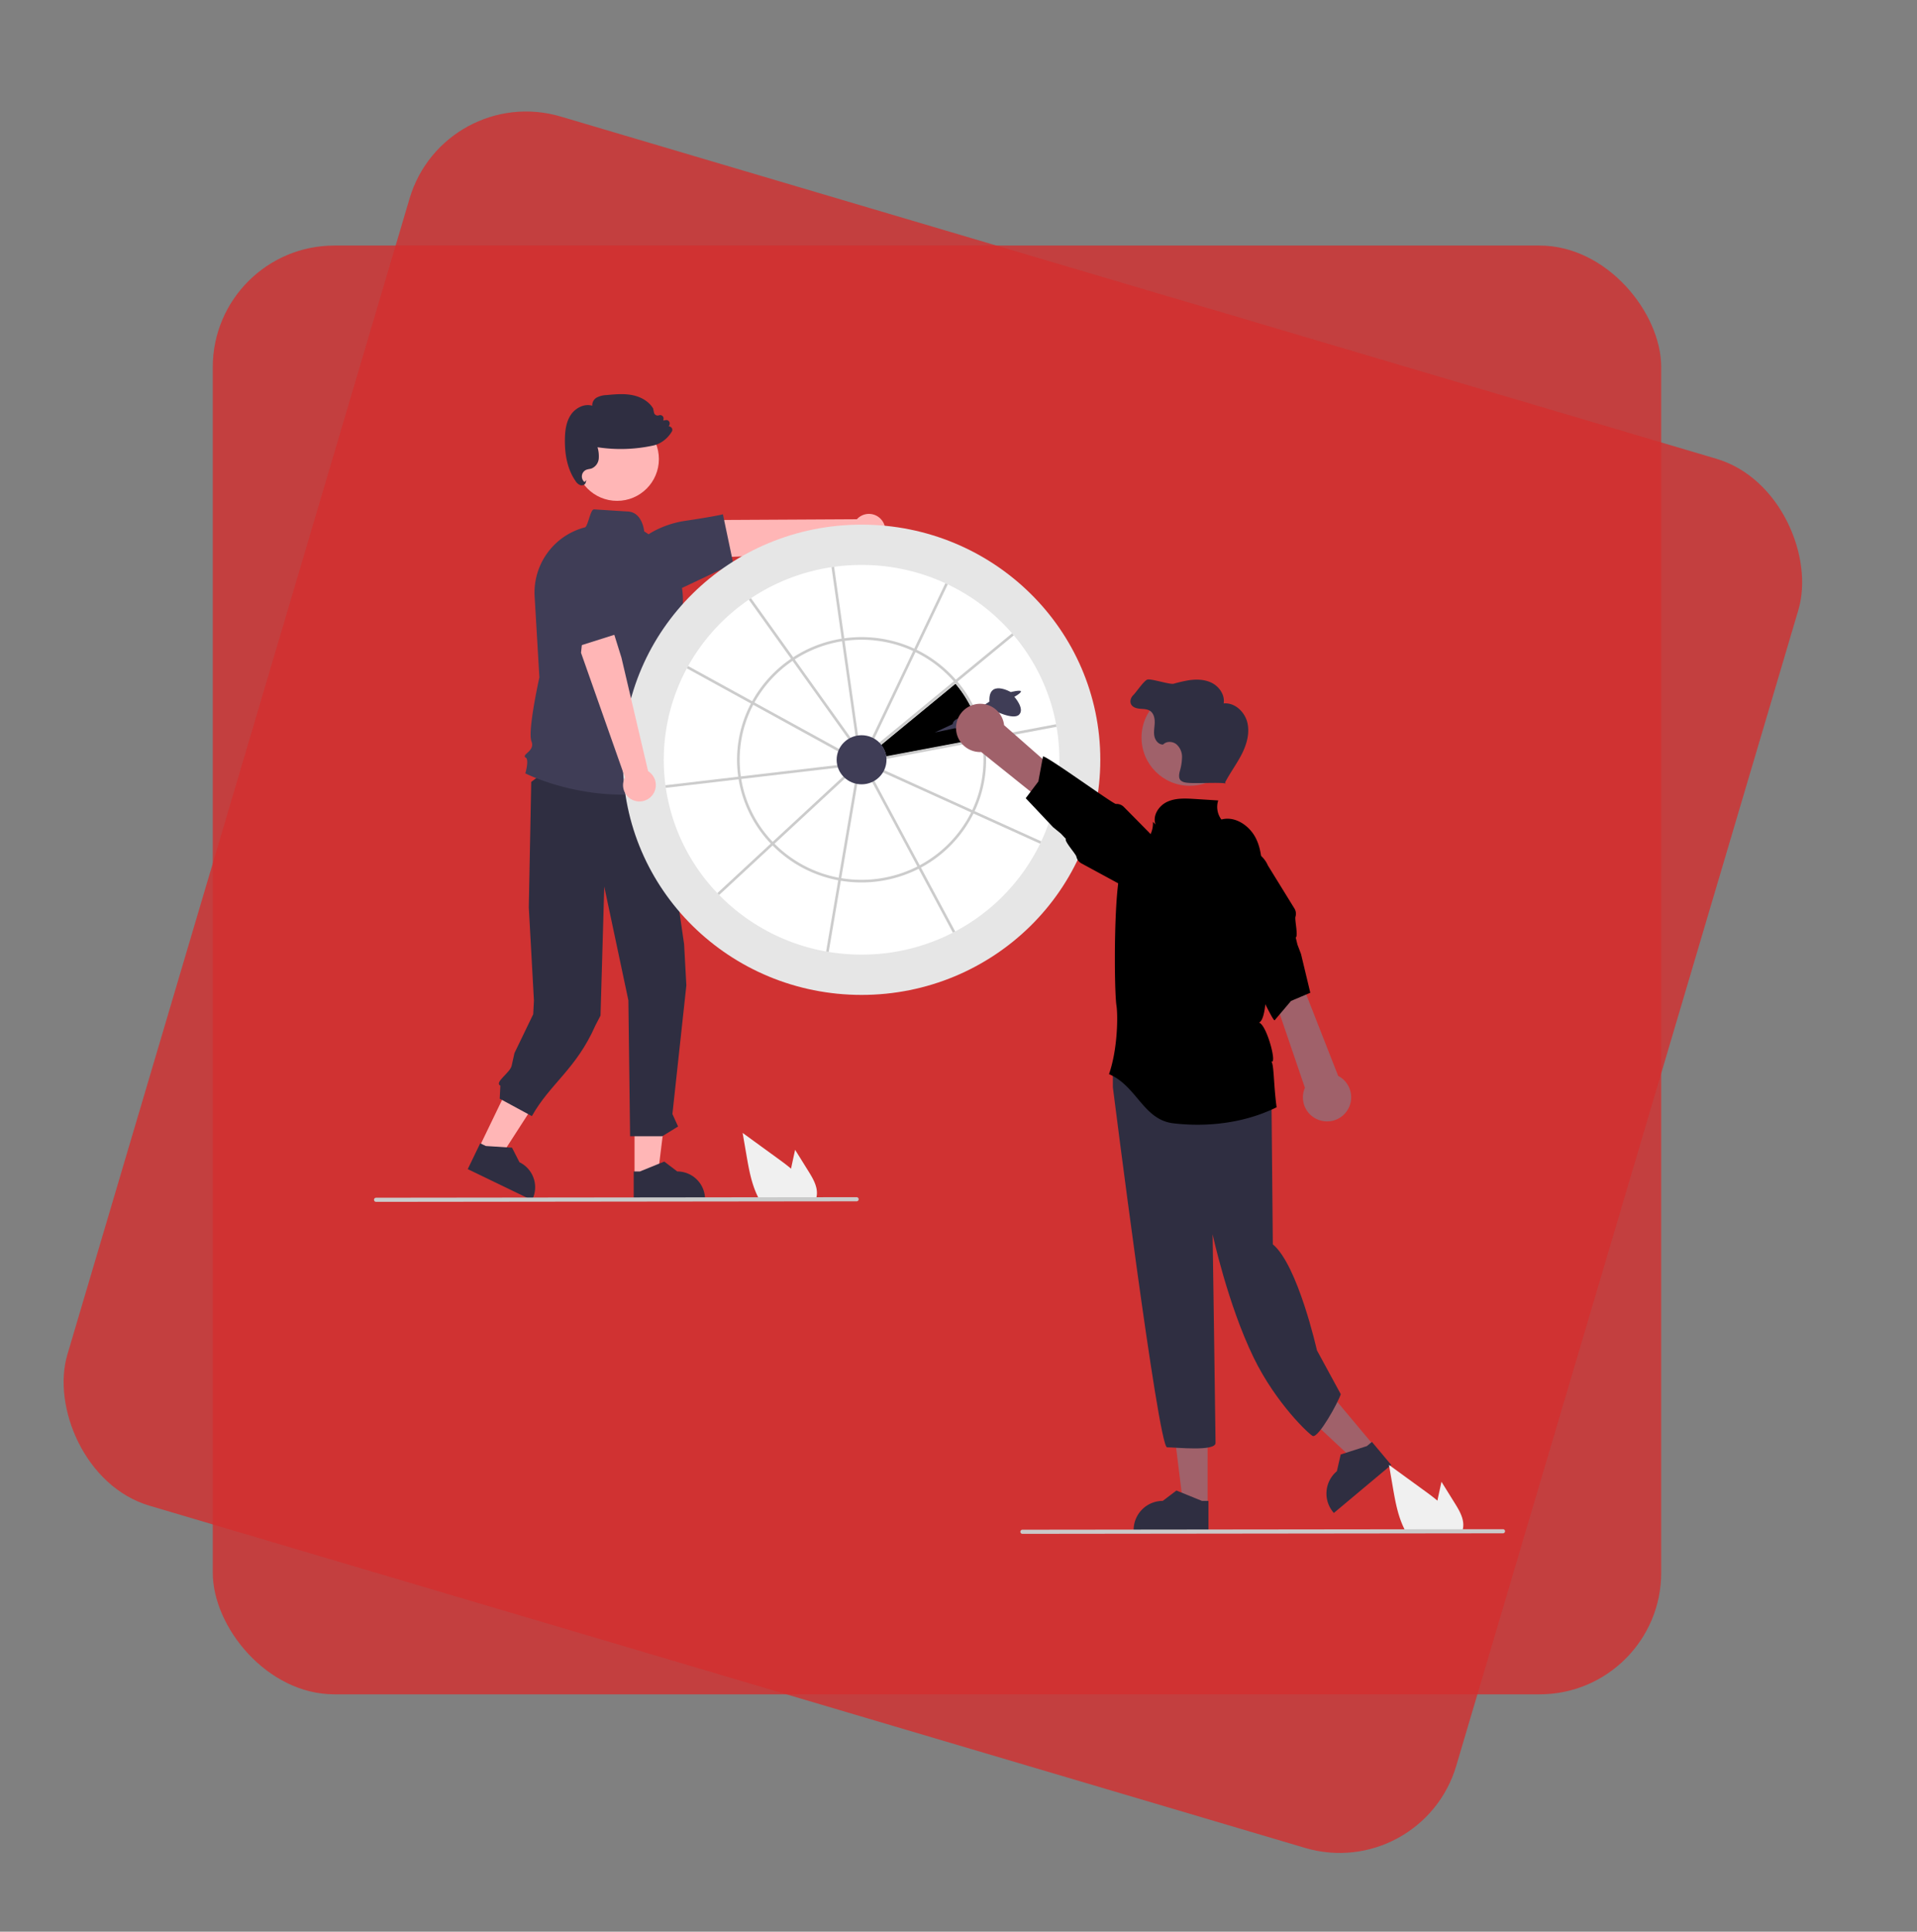<?xml version="1.0" encoding="UTF-8" standalone="no"?>
<svg
   data-name="Layer 1"
   width="649.053"
   height="653.881"
   viewBox="0 0 649.053 653.881"
   version="1.1"
   id="svg222"
   sodipodi:docname="undraw_target_re_fi8j.svg"
   xml:space="preserve"
   inkscape:version="1.2 (dc2aeda, 2022-05-15)"
   inkscape:export-filename="undraw_target_re_fi8j.png"
   inkscape:export-xdpi="96"
   inkscape:export-ydpi="96"
   xmlns:inkscape="http://www.inkscape.org/namespaces/inkscape"
   xmlns:sodipodi="http://sodipodi.sourceforge.net/DTD/sodipodi-0.dtd"
   xmlns="http://www.w3.org/2000/svg"
   xmlns:svg="http://www.w3.org/2000/svg"><rect x="0" y="0" width="649.053" height="653.881" fill="#808080" stroke="none"/><defs
     id="defs226" /><sodipodi:namedview
     id="namedview224"
     pagecolor="#ffffff"
     bordercolor="#000000"
     borderopacity="0.25"
     inkscape:showpageshadow="2"
     inkscape:pageopacity="0.0"
     inkscape:pagecheckerboard="0"
     inkscape:deskcolor="#d1d1d1"
     showgrid="false"
     inkscape:zoom="0.43746437"
     inkscape:cx="429.74929"
     inkscape:cy="448.03649"
     inkscape:window-width="1440"
     inkscape:window-height="900"
     inkscape:window-x="0"
     inkscape:window-y="0"
     inkscape:window-maximized="0"
     inkscape:current-layer="svg222" /><rect
     style="fill:#d32f2f;stroke-width:3.78;stroke-opacity:0.94;paint-order:fill markers stroke;fill-opacity:0.8"
     id="rect602"
     width="490.411"
     height="490.411"
     x="72.038"
     y="83.121"
     ry="41.17" /><rect
     style="fill:#d32f2f;fill-opacity:0.8;stroke-width:3.78;stroke-opacity:0.94;paint-order:fill markers stroke"
     id="rect602-4"
     width="490.411"
     height="490.411"
     x="152.041"
     y="-16.065"
     ry="41.17"
     transform="rotate(16.492)"
     inkscape:transform-center-x="-74.808468"
     inkscape:transform-center-y="-36.018892" /><g
     id="g3917"
     transform="matrix(0.59,0,0,0.59,126.61,133.423)"><polygon
       points="82.612,386.071 60.29,432.317 72.279,438.104 100.308,394.612 "
       fill="#ffb6b6"
       id="polygon3776" /><path
       d="m 328.839,567.615 36.869,17.797 0.225,-0.466 a 15.936,15.936 0 0 0 -7.423,-21.278 l -8.9e-4,-4.3e-4 -4.268,-8.36 -15.032,-0.956 -3.218,-1.554 z"
       transform="translate(-275.01,-122.995)"
       fill="#2f2e41"
       id="path3778" /><polygon
       points="149.533,397.177 149.536,448.529 162.848,448.528 169.182,397.176 "
       fill="#ffb6b6"
       id="polygon3780" /><path
       d="m 424.076,585.412 40.94,-0.002 v -0.518 a 15.936,15.936 0 0 0 -15.935,-15.935 h -10e-4 l -7.478,-5.673 -13.953,5.674 -3.574,1.3e-4 z"
       transform="translate(-275.01,-122.995)"
       fill="#2f2e41"
       id="path3782" /><path
       d="m 437.74,333.362 15.256,105.204 1.296,23.647 -8.001,73.791 3.248,7.15 -9.074,5.596 H 422.001 l -0.98,-77.948 -13.846,-65.282 -2.142,73.993 -2.964,5.718 c -11.041,25.051 -25.915,33.254 -36.43,51.979 l -18.465,-10.002 0.387,-7.459 c -3.709,-1.878 5.569,-7.367 6.461,-11.428 l 1.615,-7.271 10.771,-22.312 0.411,-7.857 -2.948,-53.441 1.387,-71.965 24.22,-18.521 z"
       transform="translate(-275.01,-122.995)"
       fill="#2f2e41"
       id="path3784" /><circle
       cx="139.528"
       cy="37.231"
       r="23.989"
       fill="#ffb6b6"
       id="circle3786" /><path
       d="m 417.838,352.777 c -31.625,7.5e-4 -55.348,-11.91 -55.673,-12.077 l -0.281,-0.144 0.086,-0.304 c 0.849,-2.973 1.653,-7.961 0.198,-8.689 a 0.997,0.997 0 0 1 -0.62,-0.732 c -0.083,-0.598 0.515,-1.144 1.343,-1.9 1.608,-1.468 3.81,-3.479 2.518,-6.708 -2.277,-5.692 4.125,-34.858 4.539,-36.728 L 367.215,239.004 A 38.674,38.674 0 0 1 395.813,199.48 l 0.061,-0.016 0.063,0.004 c 0.889,0.05 1.831,-2.97 2.545,-5.179 1.055,-3.266 1.751,-5.273 2.94,-5.188 9.199,0.593 15.329,0.981 19.413,1.235 7.745,0.481 9.102,9.901 9.268,11.405 a 46.338,46.338 0 0 1 21.005,50.14 l -3.86,16.598 -3.411,7.975 1.124,15.734 c 5.291,4.399 3.775,13.4 3.473,14.92 5.041,5.215 1.946,11.353 1.195,12.653 a 12.291,12.291 0 0 1 2.217,11.46 l 4.643,15.09 -0.35,0.122 A 115.902,115.902 0 0 1 417.838,352.777 Z"
       transform="translate(-275.01,-122.995)"
       fill="#3f3d56"
       id="path3788" /><path
       d="m 566.458,195.316 a 9.339,9.339 0 0 0 -14.31,-0.553 l -75.853,0.413 -21.551,10.412 -2.795,11.933 34.824,-1.456 66.47,-7.592 a 9.39,9.39 0 0 0 13.217,-13.157 z"
       transform="translate(-275.01,-122.995)"
       fill="#ffb6b6"
       id="path3790" /><path
       d="m 481.225,220.263 -29.526,13.967 -27.374,-11.459 -0.027,-0.221 a 20.397,20.397 0 0 1 10.352,-20.421 55.851,55.851 0 0 1 18.398,-6.37 c 18.107,-2.693 21.779,-3.728 21.814,-3.738 l 0.398,-0.115 z"
       transform="translate(-275.01,-122.995)"
       fill="#3f3d56"
       id="path3792" /><path
       d="m 394.197,175.304 a 2.701,2.701 0 0 1 -0.871,-0.14 5.71,5.71 0 0 1 -2.633,-2.34 c -4.252,-6.115 -6.305,-14.268 -6.101,-24.233 0.086,-4.216 0.563,-9.606 3.515,-13.902 2.483,-3.613 7.505,-6.48 12.185,-5.041 a 5.059,5.059 0 0 1 2.524,-4.671 13.258,13.258 0 0 1 5.789,-1.462 c 4.754,-0.446 9.668,-0.906 14.481,0.006 5.397,1.024 9.81,3.805 12.107,7.632 l 0.047,0.12 0.467,2.268 a 2.153,2.153 0 0 0 2.867,1.582 1.954,1.954 0 0 1 2.622,2.109 l -0.13,0.902 1.358,-0.254 a 1.955,1.955 0 0 1 2.192,2.598 l -0.384,1.037 a 2.056,2.056 0 0 1 1.495,0.658 1.89,1.89 0 0 1 0.256,2.227 17.706,17.706 0 0 1 -6.254,6.293 14.782,14.782 0 0 1 -4.571,1.798 87.786,87.786 0 0 1 -31.847,0.958 17.955,17.955 0 0 1 0.712,6.446 6.776,6.776 0 0 1 -4.067,5.715 9.82,9.82 0 0 1 -1.486,0.358 8.713,8.713 0 0 0 -1.419,0.345 4.152,4.152 0 0 0 -1.216,7.097 l 1.051,-1.095 -0.342,1.393 a 1.998,1.998 0 0 1 -1.019,1.269 2.8,2.8 0 0 1 -1.33,0.329 z"
       transform="translate(-275.01,-122.995)"
       fill="#2f2e41"
       id="path3794" /><ellipse
       cx="279.829"
       cy="209.768"
       rx="137"
       ry="134.908"
       fill="#e6e6e6"
       id="ellipse3796" /><path
       d="m 668.354,332.763 a 109.945,109.945 0 0 1 -10.403,46.806 c -0.211,0.452 -0.429,0.903 -0.647,1.355 A 113.024,113.024 0 0 1 608.563,431.26 c -0.444,0.233 -0.888,0.467 -1.332,0.693 a 114.39,114.39 0 0 1 -52.391,12.593 116.199,116.199 0 0 1 -18.864,-1.536 c -0.497,-0.083 -0.994,-0.166 -1.483,-0.256 A 113.817,113.817 0 0 1 473.121,410.341 c -0.346,-0.354 -0.693,-0.715 -1.046,-1.076 a 110.765,110.765 0 0 1 -29.583,-60.4 c -0.068,-0.497 -0.143,-0.994 -0.203,-1.49 a 110.602,110.602 0 0 1 12.292,-67.07 c 0.233,-0.444 0.482,-0.888 0.723,-1.325 a 112.917,112.917 0 0 1 34.837,-38.074 c 0.414,-0.286 0.828,-0.565 1.242,-0.843 a 113.942,113.942 0 0 1 46.204,-17.802 c 0.497,-0.068 0.994,-0.143 1.49,-0.211 a 115.812,115.812 0 0 1 15.763,-1.069 114.524,114.524 0 0 1 48.093,10.501 c 0.459,0.211 0.911,0.422 1.362,0.64 a 113.57,113.57 0 0 1 36.907,28.108 c 0.331,0.376 0.662,0.76 0.979,1.144 a 110.488,110.488 0 0 1 24.284,50.984 v 0.007 c 0.098,0.489 0.181,0.979 0.263,1.475 a 110.447,110.447 0 0 1 1.626,18.924 z"
       transform="translate(-275.01,-122.995)"
       fill="#ffffff"
       id="path3798" /><path
       d="m 566.047,324.266 a 13.896,13.896 0 0 1 2.936,6.719 l 54.693,-10.316 a 68.118,68.118 0 0 0 -14.942,-31.525 z"
       transform="translate(-275.01,-122.995)"
       fill="#000000"
       id="path3800" /><path
       d="m 625.394,321.63 c -0.068,-0.497 -0.158,-0.986 -0.248,-1.475 v -0.008 a 69.653,69.653 0 0 0 -15.251,-32.21 c -0.324,-0.384 -0.655,-0.768 -0.986,-1.137 A 71.765,71.765 0 0 0 586.432,269.638 h -0.007 c -0.452,-0.218 -0.896,-0.437 -1.355,-0.647 a 72.434,72.434 0 0 0 -40.167,-5.924 c -0.497,0.06 -0.994,0.135 -1.49,0.218 a 71.539,71.539 0 0 0 -27.799,10.674 c -0.422,0.271 -0.843,0.549 -1.257,0.836 a 71.193,71.193 0 0 0 -22.296,24.374 q -0.361,0.655 -0.723,1.332 a 69.34,69.34 0 0 0 -7.272,41.973 q 0.09,0.757 0.226,1.49 a 69.655,69.655 0 0 0 18.435,36.9 c 0.339,0.361 0.685,0.723 1.046,1.076 a 71.651,71.651 0 0 0 37.675,19.963 c 0.497,0.098 0.994,0.181 1.49,0.263 a 72.513,72.513 0 0 0 44.645,-6.85 c 0.444,-0.226 0.881,-0.459 1.325,-0.7 h 0.008 a 71.247,71.247 0 0 0 30.148,-31.021 q 0.339,-0.677 0.655,-1.355 a 69.256,69.256 0 0 0 5.676,-40.611 z m -7.046,39.986 q -0.316,0.689 -0.655,1.355 A 69.819,69.819 0 0 1 588.201,393.291 c -0.444,0.233 -0.888,0.467 -1.332,0.693 a 70.836,70.836 0 0 1 -43.674,6.692 c -0.497,-0.075 -1.001,-0.158 -1.49,-0.256 a 70.128,70.128 0 0 1 -36.824,-19.504 c -0.361,-0.354 -0.708,-0.715 -1.054,-1.076 a 68.28,68.28 0 0 1 -18.043,-36.057 c -0.083,-0.489 -0.158,-0.986 -0.226,-1.483 a 67.911,67.911 0 0 1 7.106,-41.07 c 0.226,-0.444 0.467,-0.888 0.715,-1.332 a 69.728,69.728 0 0 1 21.86,-23.877 c 0.414,-0.286 0.828,-0.565 1.25,-0.828 a 70.085,70.085 0 0 1 27.137,-10.418 c 0.489,-0.083 0.986,-0.158 1.49,-0.218 a 70.853,70.853 0 0 1 39.308,5.804 c 0.459,0.203 0.911,0.422 1.355,0.64 a 70.148,70.148 0 0 1 21.973,16.756 c 0.331,0.376 0.662,0.76 0.979,1.144 a 68.118,68.118 0 0 1 14.942,31.525 c 0.09,0.489 0.173,0.979 0.248,1.483 a 67.843,67.843 0 0 1 -5.57,39.707 z"
       transform="translate(-275.01,-122.995)"
       fill="#cccccc"
       id="path3802" /><path
       d="m 549.608,321.532 -1.227,0.873 -33.143,-46.384 -0.881,-1.227 -24.216,-33.889 c 0.414,-0.286 0.828,-0.565 1.242,-0.843 l 24.231,33.896 0.873,1.234 z"
       transform="translate(-275.01,-122.995)"
       fill="#cccccc"
       id="path3804" /><path
       d="m 543.684,327.531 -0.73,1.325 -50.291,-27.626 -1.325,-0.73 -36.757,-20.196 c 0.233,-0.444 0.482,-0.888 0.723,-1.325 l 36.757,20.189 1.317,0.73 z"
       transform="translate(-275.01,-122.995)"
       fill="#cccccc"
       id="path3806" /><path
       d="m 543.044,337.069 -57.261,6.715 -1.49,0.181 -41.8,4.9 c -0.068,-0.497 -0.143,-0.994 -0.203,-1.49 l 41.777,-4.9 1.49,-0.173 57.314,-6.722 z"
       transform="translate(-275.01,-122.995)"
       fill="#cccccc"
       id="path3808" /><path
       d="m 546.74,342.127 -41.86,38.789 -1.107,1.024 -30.652,28.401 c -0.346,-0.354 -0.693,-0.715 -1.046,-1.076 l 30.652,-28.401 1.099,-1.024 41.89,-38.819 z"
       transform="translate(-275.01,-122.995)"
       fill="#cccccc"
       id="path3810" /><path
       d="M 604.295,232.121 586.432,269.638 h -0.007 l -0.647,1.362 -24.419,51.292 -1.355,-0.647 24.419,-51.285 0.647,-1.37 17.863,-37.509 c 0.459,0.211 0.911,0.422 1.362,0.64 z"
       transform="translate(-275.01,-122.995)"
       fill="#cccccc"
       id="path3812" /><path
       d="m 642.181,261.372 -32.285,26.564 -1.167,0.963 -44.134,36.313 -0.956,-1.159 44.111,-36.297 1.159,-0.956 32.293,-26.572 c 0.331,0.376 0.662,0.76 0.979,1.144 z"
       transform="translate(-275.01,-122.995)"
       fill="#cccccc"
       id="path3814" /><path
       d="m 666.728,313.839 -41.333,7.791 -1.475,0.279 -56.561,10.666 -0.279,-1.475 56.592,-10.674 1.475,-0.271 v -0.008 l 41.318,-7.783 c 0.098,0.489 0.181,0.979 0.263,1.475 z"
       transform="translate(-275.01,-122.995)"
       fill="#cccccc"
       id="path3816" /><path
       d="m 657.951,379.569 c -0.211,0.452 -0.429,0.903 -0.647,1.355 l -38.24,-17.328 -1.37,-0.625 -51.646,-23.403 0.625,-1.37 51.676,23.418 1.37,0.625 z"
       transform="translate(-275.01,-122.995)"
       fill="#cccccc"
       id="path3818" /><path
       d="m 608.563,431.26 c -0.444,0.233 -0.888,0.467 -1.332,0.693 l -19.647,-36.636 -0.715,-1.332 -26.85,-50.073 1.325,-0.708 26.858,50.088 0.708,1.325 h 0.008 z"
       transform="translate(-275.01,-122.995)"
       fill="#cccccc"
       id="path3820" /><path
       d="m 552.656,345.123 -9.462,55.553 -0.256,1.49 -6.963,40.844 c -0.497,-0.083 -0.994,-0.166 -1.483,-0.256 l 6.955,-40.852 0.256,-1.483 9.462,-55.553 z"
       transform="translate(-275.01,-122.995)"
       fill="#cccccc"
       id="path3822" /><path
       d="m 553.085,320.674 -1.49,0.211 -7.972,-56.11 -0.211,-1.49 -5.826,-41.025 c 0.497,-0.068 0.994,-0.143 1.49,-0.211 l 5.826,41.017 0.211,1.49 z"
       transform="translate(-275.01,-122.995)"
       fill="#cccccc"
       id="path3824" /><ellipse
       cx="279.829"
       cy="209.768"
       rx="14.302"
       ry="14.084"
       fill="#3f3d56"
       id="ellipse3826" /><polygon
       points="539.465,562.192 574.04,603.485 563.335,612.448 523.665,575.422 "
       fill="#a0616a"
       id="polygon3828" /><path
       d="m 858.778,737.331 -32.92,27.565 -0.349,-0.416 a 16.713,16.713 0 0 1 2.083,-23.542 l 8e-4,-6.7e-4 2.193,-9.597 15.04,-4.832 2.874,-2.406 z"
       transform="translate(-275.01,-122.995)"
       fill="#2f2e41"
       id="path3830" /><polygon
       points="478.397,583.81 478.393,637.666 464.432,637.665 457.789,583.809 "
       fill="#a0616a"
       id="polygon3832" /><path
       d="m 753.895,775.226 -42.937,-0.002 v -0.543 A 16.713,16.713 0 0 1 727.671,757.97 h 0.001 l 7.843,-5.95 14.633,5.951 3.748,1.3e-4 z"
       transform="translate(-275.01,-122.995)"
       fill="#2f2e41"
       id="path3834" /><path
       d="m 788.326,502.938 c 3.373,4.216 1.686,18.551 1.686,18.551 l 0.827,89.274 c 14.335,11.805 25.313,60.818 25.313,60.818 l 13.687,25.182 c -1.686,5.059 -12.627,24.843 -16,24 -1.565,-0.391 -21.045,-18.357 -34,-45 -14.965,-30.777 -23.556,-70.796 -23.556,-70.796 0,0 1.686,114.677 1.686,119.736 0,5.059 -22.767,2.53 -27.826,2.53 -5.059,0 -31.101,-206.587 -31.101,-206.587 v -11.805 l 4.216,-5.902 c 0,0 81.694,-4.216 85.067,5e-5 z"
       transform="translate(-275.01,-122.995)"
       fill="#2f2e41"
       id="path3836" /><path
       d="m 607.065,312.328 -10.225,4.772 11.396,-2.386 c 0,0 8.374,0.341 8.374,-3.068 l 13.634,-7.499 c 0,0 11.589,6.135 14.997,2.727 3.408,-3.408 -2.727,-10.225 -2.727,-10.225 0,0 4.107,-2.265 3.758,-3.178 -0.349,-0.912 -5.803,0.451 -5.803,0.451 0,0 -12.952,-7.499 -12.27,5.454 l -13.634,9.039 c 0,0 -6.817,-0.177 -7.499,3.913 z"
       transform="translate(-275.01,-122.995)"
       fill="#3f3d56"
       id="path3838" /><path
       d="m 793.011,532.131 c -17.895,8.878 -39.188,11.564 -59.245,9.206 -17.291,-2.036 -20.886,-21.355 -36.935,-28.209 5.072,-14.571 5.133,-33.915 4.276,-39.343 -1.466,-9.269 -1.738,-73.875 3.632,-80.603 7.044,-8.827 17.797,-13.542 17.308,-24.824 l 1.507,1.547 c -1.903,-5.008 1.783,-10.741 6.636,-13.007 4.853,-2.266 10.46,-1.978 15.808,-1.645 q 6.754,0.423 13.507,0.845 a 12.142,12.142 0 0 0 1.817,10.948 c 7.981,-2.202 16.4,3.651 19.965,11.115 3.565,7.47 3.479,16.089 3.318,24.364 -0.184,9.574 6.912,76.812 -1.673,81.067 4.428,1.116 10.686,24.729 6.908,22.17 1.748,1.225 1.326,12.659 3.172,26.368 z"
       transform="translate(-275.01,-122.995)"
       fill="#000000"
       id="path3840" /><path
       d="m 619.069,301.2 a 13.757,13.757 0 0 1 17.554,11.697 l 75.926,66.758 -13.71,9.108 -75.359,-60.449 a 13.831,13.831 0 0 1 -4.411,-27.113 z"
       transform="translate(-275.01,-122.995)"
       fill="#a0616a"
       id="path3842" /><path
       d="m 700.833,358.119 c -1.662,0.095 -40.901,-28.536 -41.905,-27.208 l -2.637,14.301 v 0 l -7.253,9.591 v 0 l 15.679,16.621 4.48,3.674 2.88,3.045 c -1.007,1.348 5.68,8.568 6.042,10.216 a 5.763,5.763 0 0 0 2.865,3.832 l 25.514,13.843 a 16.002,16.002 0 0 0 19.148,-25.644 l -3.764,-3.806 -5.764,-5.842 -10.788,-10.925 a 5.733,5.733 0 0 0 -4.497,-1.7 z"
       transform="translate(-275.01,-122.995)"
       fill="#000000"
       id="path3844" /><circle
       cx="468.152"
       cy="197.02"
       r="27.677"
       fill="#a0616a"
       id="circle3846" /><path
       d="m 776.178,311.25 c -1.539,-6.107 -7.28,-11.436 -13.548,-10.818 0.774,-4.705 -2.358,-9.443 -6.579,-11.661 -4.222,-2.217 -9.264,-2.312 -13.97,-1.54 a 83.115,83.115 0 0 0 -8.109,1.894 c -2.265,0.61 -12.883,-3.026 -15.133,-2.362 -1.924,0.568 -6.553,7.46 -8.014,8.835 -1.46,1.375 -2.234,3.689 -1.258,5.441 0.963,1.73 3.167,2.294 5.141,2.456 1.974,0.162 4.094,0.134 5.733,1.246 2.106,1.43 2.702,4.281 2.616,6.825 -0.086,2.544 -0.669,5.109 -0.194,7.61 0.475,2.5 2.498,4.998 5.038,4.826 1.901,-2.004 5.374,-1.876 7.555,-0.18 a 9.608,9.608 0 0 1 3.283,7.321 29.771,29.771 0 0 1 -1.277,8.16 c -0.457,1.828 -0.801,4.043 0.552,5.354 a 5.483,5.483 0 0 0 2.77,1.156 c 3.996,0.849 18.992,-0.302 22.988,0.546 L 763.463,345.749 c 2.895,-5.594 6.736,-10.659 9.581,-16.278 2.845,-5.619 4.673,-12.113 3.134,-18.221 z"
       transform="translate(-275.01,-122.995)"
       fill="#2f2e41"
       id="path3848" /><path
       d="m 818.662,539.835 a 13.757,13.757 0 0 1 -9.404,-18.882 l -32.631,-95.69 16.424,-1.077 35.278,89.936 a 13.831,13.831 0 0 1 -9.668,25.712 z"
       transform="translate(-275.01,-122.995)"
       fill="#a0616a"
       id="path3850" /><path
       d="m 769.07,437.772 c 1.489,0.744 21.274,45.107 22.806,44.455 l 9.405,-11.092 v 0 l 11.064,-4.709 v 0 l -5.327,-22.22 -2.057,-5.417 -0.982,-4.075 c 1.544,-0.667 -0.662,-10.259 -0.156,-11.868 a 5.763,5.763 0 0 0 -0.578,-4.75 L 788.004,393.392 a 16.002,16.002 0 0 0 -29.371,12.713 l 1.37,5.175 2.092,7.936 3.92,14.845 a 5.733,5.733 0 0 0 3.055,3.713 z"
       transform="translate(-275.01,-122.995)"
       fill="#000000"
       id="path3852" /><path
       d="m 895.33,759.391 -7.71,-12.39 -1.54,7.08 c -0.27,1.24 -0.54,2.5 -0.79,3.75 -2.19,-1.87 -4.52,-3.6 -6.8,-5.26 q -10.5,-7.62 -20.99,-15.26 l 2.19,12.7 c 1.35,7.82 2.76,15.8 6.1,22.95 0.37,0.81 0.77,1.61 1.2,2.39 h 32.54 a 10.488,10.488 0 0 0 0.54,-2.24 0.774,0.774 0 0 0 0.01,-0.15 c 0.51,-4.85 -2.17,-9.42 -4.75,-13.57 z"
       transform="translate(-275.01,-122.995)"
       fill="#f0f0f0"
       id="path3854" /><path
       d="m 922.872,776.569 -275.75,0.307 a 1.191,1.191 0 0 1 0,-2.381 l 275.75,-0.307 a 1.191,1.191 0 1 1 0,2.381 z"
       transform="translate(-275.01,-122.995)"
       fill="#cacaca"
       id="path3856" /><path
       d="m 524.409,568.919 -7.71,-12.39 -1.54,7.08 c -0.27,1.24 -0.54,2.5 -0.79,3.75 -2.19,-1.87 -4.52,-3.6 -6.8,-5.26 q -10.5,-7.62 -20.99,-15.26 l 2.19,12.7 c 1.35,7.82 2.76,15.8 6.1,22.95 0.37,0.81 0.77,1.61 1.2,2.39 h 32.54 a 10.488,10.488 0 0 0 0.54,-2.24 0.774,0.774 0 0 0 0.01,-0.15 c 0.51,-4.85 -2.17,-9.42 -4.75,-13.57 z"
       transform="translate(-275.01,-122.995)"
       fill="#f0f0f0"
       id="path3858" /><path
       d="m 551.95,586.096 -275.75,0.307 a 1.191,1.191 0 0 1 0,-2.381 l 275.75,-0.307 a 1.191,1.191 0 1 1 0,2.381 z"
       transform="translate(-275.01,-122.995)"
       fill="#cacaca"
       id="path3860" /><path
       d="m 424.415,356.198 a 9.339,9.339 0 0 1 -5.351,-13.283 l -25.218,-71.54 2.525,-23.801 10.289,-6.66 10.386,33.271 15.293,65.131 a 9.39,9.39 0 0 1 -7.923,16.882 z"
       transform="translate(-275.01,-122.995)"
       fill="#ffb6b6"
       id="path3862" /><polygon
       points="110.982,146.603 105.247,99.545 129.098,90.313 142.946,136.474 "
       fill="#3f3d56"
       id="polygon3864" /></g></svg>
